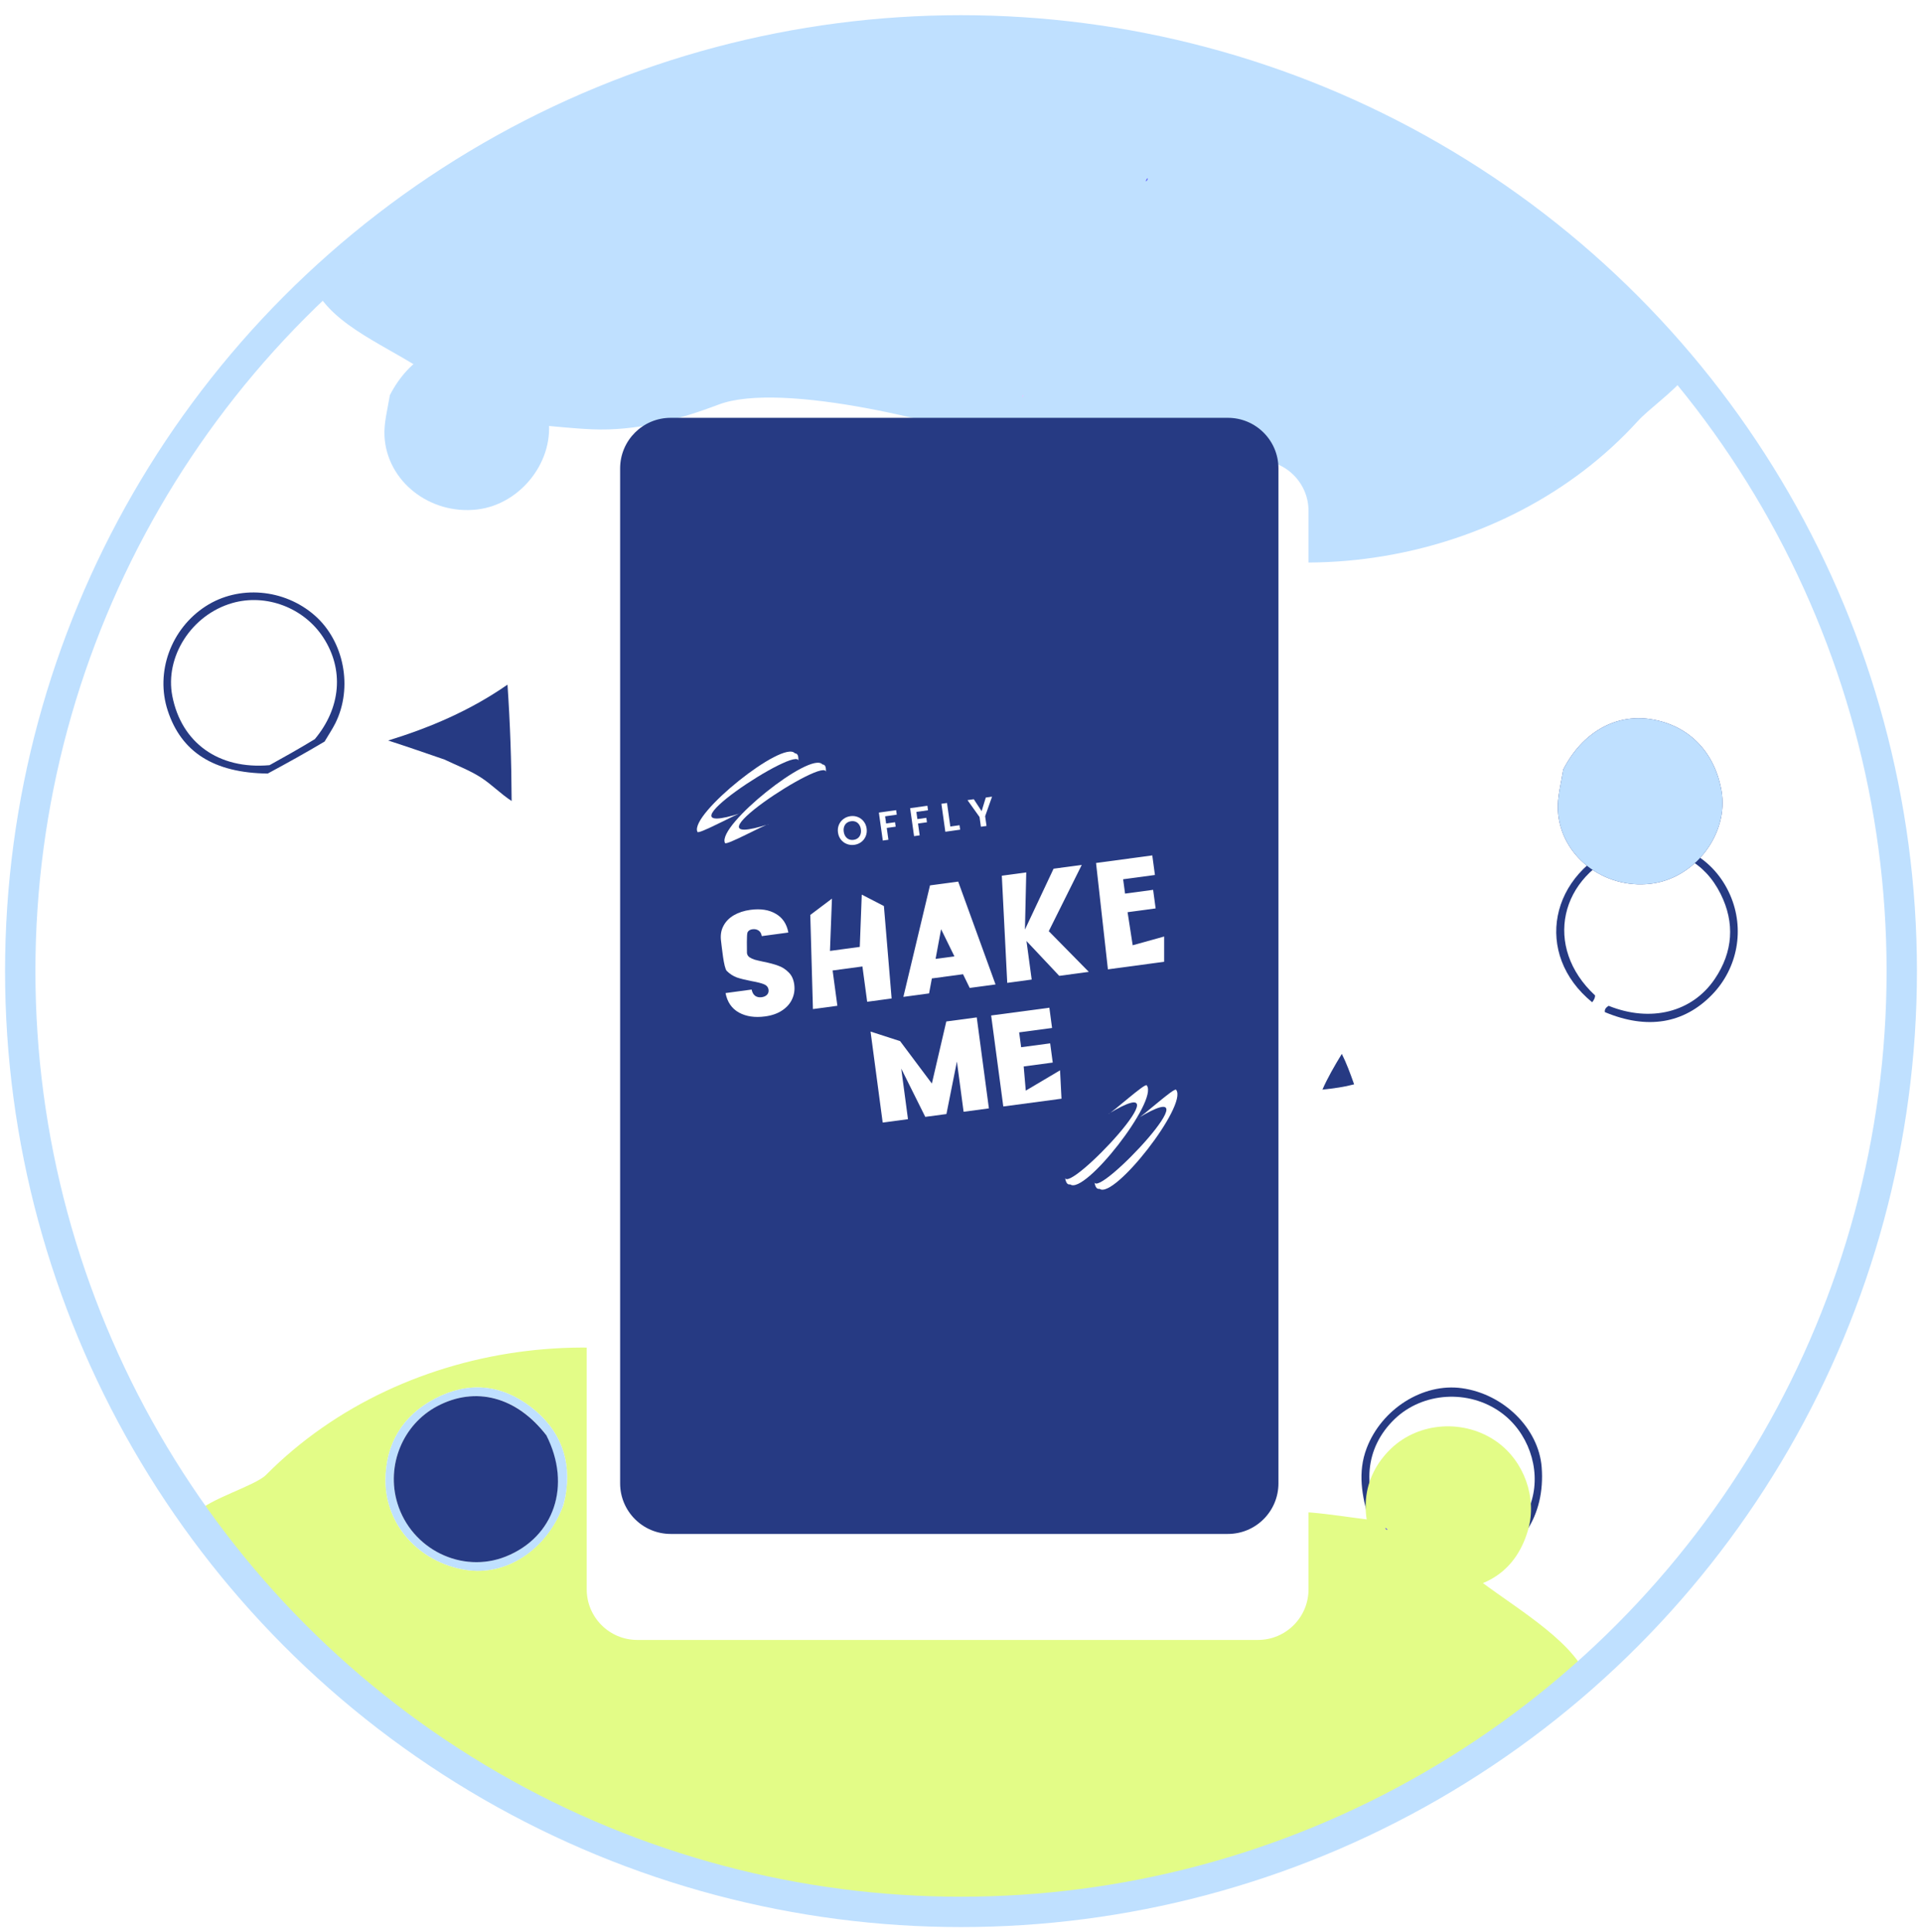 <svg width="190" height="191" viewBox="0 0 190 191" fill="none" xmlns="http://www.w3.org/2000/svg">
<path d="M156.5 165C149.181 171.289 138.579 178.01 129.613 181.5C118.962 185.646 108.882 188.586 97.5 188.5C72.159 188.308 47.937 179.308 30 161C27.306 158.25 21.867 152.681 19.5 149.522C20.591 148.21 25.237 146.873 26.298 145.803C40.008 131.98 63.218 129.142 80.181 139.274C84.687 141.966 89.054 144.89 93.49 147.859C93.18 150.455 93.462 153.03 93 155.5C86.563 155.532 107.289 176.495 101 176.5C98.455 176.503 56.748 165.342 57.5 168C66.235 184.725 35 158.105 74.807 158.276C72.393 163.447 73.352 161.463 71 166.5C90.024 166.5 105.529 173.422 124.589 173.422C121.858 168.301 119.239 163.39 116.524 158.298C117.863 158.219 118.853 158.161 119.809 158.105C120.091 155.414 127.097 174.508 124.589 174.5C118.3 174.481 92.804 178.186 86.5 178C86.356 176.25 88.003 147.36 88 145.803C94.139 148.544 110.685 153.497 117.013 151.418C121.087 150.08 125.27 149.149 129.613 149.522C131.522 149.686 133.418 149.995 135.322 150.228C135.324 150.219 135.305 150.22 135.302 150.31C135.388 150.491 135.497 150.533 135.699 150.627C136.59 151.533 137.407 152.335 138.228 153.13C138.231 153.124 138.218 153.13 138.247 153.255C140.237 155.036 142.581 155.294 145.102 155.326C148.419 158.124 154.368 161.3 156.5 165ZM55.694 148.79C55.762 148.496 55.842 148.204 55.895 147.907C56.53 144.295 55.367 141.324 52.504 139.111C49.556 136.834 46.291 136.532 42.988 138.268C39.773 139.959 38.103 142.764 38.108 146.371C38.114 150.802 41.486 154.446 46 155.183C49.985 155.834 53.983 153.279 55.694 148.79Z" fill="#E3FC87"/>
<path d="M31.5 29.151C38.535 22.546 48.696 15.381 57.5 11.5C67.958 6.889 80.126 3.914 91.5 3.5C116.825 2.577 140.275 11.65 159 29.151C161.813 31.78 163.996 34.271 166.5 37.323C165.467 38.682 162.938 40.493 161.925 41.609C148.837 56.022 125.774 59.878 108.381 50.502C103.761 48.012 99.269 45.282 94.708 42.511C94.903 39.905 94.508 37.345 94.861 34.856C101.29 34.541 79.662 14.511 85.945 14.228C88.487 14.114 130.645 23.429 129.776 20.806C120.314 4.482 152.69 29.702 112.914 31.282C115.098 26.01 114.227 28.035 116.355 22.899C97.35 23.736 81.555 17.503 62.514 18.342C65.467 23.337 68.3 28.129 71.237 33.096C69.902 33.234 68.915 33.335 67.963 33.434C67.8 36.135 59.961 17.367 62.467 17.264C68.75 17.007 94.059 12.183 100.364 12.092C100.586 13.834 100.211 42.768 100.283 44.324C94.029 41.855 77.281 37.636 71.05 39.991C67.039 41.508 62.901 42.621 58.547 42.44C56.632 42.359 54.724 42.135 52.812 41.985C52.81 41.995 52.829 41.993 52.828 41.903C52.734 41.725 52.623 41.689 52.418 41.603C51.488 40.738 50.636 39.973 49.781 39.214C49.778 39.221 49.791 39.214 49.756 39.09C47.69 37.398 45.336 37.244 42.817 37.323C39.38 34.674 33.792 32.754 31.5 29.151ZM132.426 39.918C132.371 40.215 132.303 40.511 132.264 40.81C131.789 44.446 133.081 47.363 136.039 49.448C139.084 51.593 142.359 51.751 145.582 49.871C148.72 48.041 150.265 45.164 150.102 41.561C149.901 37.135 146.372 33.643 141.829 33.105C137.819 32.63 133.938 35.358 132.426 39.918Z" fill="#BFE0FF"/>
<path d="M162.235 83.923C162.173 83.723 162.111 83.522 162.028 83.219C166.082 82.924 169.485 84.942 171.029 88.466C172.5 91.825 171.795 95.71 169.237 98.339C166.457 101.196 162.837 101.809 158.65 100.054C158.614 99.811 158.709 99.625 159.023 99.431C163.188 101.104 167.286 100.069 169.515 96.772C171.323 94.099 171.519 91.221 170.092 88.368C168.502 85.189 165.74 83.84 162.235 83.923Z" fill="#263A83"/>
<path d="M55.639 148.924C53.983 153.279 49.985 155.833 46 155.183C41.486 154.445 38.114 150.801 38.108 146.371C38.103 142.764 39.773 139.958 42.988 138.268C46.291 136.531 49.556 136.833 52.504 139.11C55.367 141.323 56.53 144.294 55.895 147.906C55.842 148.203 55.762 148.495 55.639 148.924ZM53.938 141.765C51.059 138.059 47.002 137.013 43.228 139.005C39.821 140.804 38.149 144.868 39.283 148.597C40.668 153.15 45.657 155.604 50.001 153.869C54.778 151.961 56.532 146.851 53.938 141.765Z" fill="#BFE0FF"/>
<path d="M135.322 150.228C134.641 147.897 134.187 145.564 135.103 143.159C136.576 139.295 140.655 136.697 144.508 137.229C148.653 137.801 152.104 141.213 152.402 145.035C152.776 149.82 150.32 153.576 145.945 154.905C145.714 154.975 145.477 155.02 145.128 155.154C142.581 155.294 140.237 155.036 138.374 153.179C140.218 153.422 141.964 153.865 143.862 154.309C147.794 154.043 150.402 151.917 151.435 148.262C152.319 145.136 151.04 141.542 148.36 139.618C145.17 137.327 140.65 137.612 137.872 140.278C134.915 143.116 134.547 147.206 136.928 151.071C137.011 151.205 137.082 151.264 137.149 151.31C137.137 151.308 137.141 151.283 137.189 151.399C137.566 152.055 137.896 152.596 138.225 153.137C137.407 152.335 136.59 151.532 135.675 150.55C135.517 150.265 135.426 150.215 135.305 150.22C135.305 150.22 135.324 150.219 135.322 150.228Z" fill="#263A83"/>
<path d="M135.302 150.31C135.426 150.215 135.517 150.265 135.601 150.447C135.497 150.532 135.388 150.491 135.302 150.31Z" fill="#E36352"/>
<path d="M127.739 111.267C127.702 111.078 127.803 110.847 128.021 110.536C128.05 110.713 127.963 110.969 127.739 111.267Z" fill="#263A83"/>
<path d="M26.464 76.47C21.131 76.405 17.929 74.35 16.584 70.255C15.335 66.453 16.892 62.161 20.327 59.935C23.6 57.815 28.096 58.192 31.116 60.842C34.016 63.386 34.903 67.97 33.157 71.484C32.862 72.077 32.486 72.629 32.086 73.308C30.215 74.421 28.404 75.425 26.464 76.47ZM26.644 75.641C28.076 74.847 29.508 74.053 31.12 73.068C33.704 69.976 34.022 66.198 31.963 63.028C30.041 60.067 26.295 58.652 22.943 59.621C18.938 60.779 16.277 64.917 17.035 68.809C17.933 73.42 21.596 76.088 26.644 75.641Z" fill="#263A83"/>
<path d="M113.429 17.607C113.505 17.716 113.45 17.814 113.288 17.936C113.253 17.856 113.293 17.736 113.429 17.607Z" fill="#6F72FE"/>
<path d="M101.17 39.049C101.134 39.129 101.102 39.213 101.069 39.297C101.058 39.228 101.046 39.158 101.109 39.075C101.183 39.06 101.174 39.053 101.17 39.049Z" fill="#F7BBFD"/>
<path d="M43.943 75.087C42.14 74.464 40.337 73.841 38.373 73.203C42.429 71.956 46.439 70.276 50.169 67.68C50.426 71.441 50.562 75.252 50.578 79.183C49.492 78.478 48.6 77.54 47.542 76.86C46.425 76.141 45.149 75.667 43.943 75.087Z" fill="#263A83"/>
<path d="M88.032 98.86C86.796 98.717 86.222 98.989 86.178 100.264C86.116 102.067 85.803 103.861 85.587 105.755C84.733 105.755 83.974 105.755 82.925 105.755C83.111 103.546 83.295 101.359 83.486 99.094C82.95 98.937 82.507 98.806 81.934 98.638C81.972 97.999 82.01 97.353 82.058 96.55C83.887 96.666 84.015 95.443 84.087 94.12C84.159 92.797 84.316 91.478 84.446 90.041C83.91 89.929 83.409 89.824 82.725 89.681C82.826 88.948 82.922 88.251 83.027 87.491C83.572 87.413 84.093 87.339 84.692 87.253C84.906 85.443 85.116 83.662 85.337 81.787C86.24 81.787 87.053 81.787 87.993 81.787C87.852 83.621 87.718 85.351 87.573 87.225C88.351 87.225 89.04 87.225 89.947 87.225C90.163 85.468 90.388 83.643 90.618 81.781C91.519 81.781 92.279 81.781 93.249 81.781C93.095 83.621 92.951 85.346 92.796 87.189C93.338 87.3 93.839 87.402 94.427 87.522C94.355 88.259 94.285 88.96 94.21 89.719C93.627 89.812 93.111 89.895 92.51 89.991C92.311 92.015 92.118 93.99 91.913 96.078C92.467 96.261 92.945 96.42 93.753 96.688C93.432 97.421 93.184 98.676 92.812 98.714C91.318 98.867 91.503 99.9 91.396 100.806C91.207 102.418 91.064 104.035 90.892 105.75C89.981 105.75 89.171 105.75 88.179 105.75C88.355 103.947 88.573 102.226 88.661 100.499C88.689 99.964 88.363 99.411 88.032 98.86ZM87.062 90.915C86.916 92.684 86.769 94.454 86.619 96.267C87.588 96.267 88.329 96.267 89.147 96.267C89.329 94.089 89.501 92.035 89.724 89.361C88.508 89.929 87.802 90.259 87.062 90.915Z" fill="#263A83"/>
<path d="M132.646 104.181C133.102 105.092 133.47 106.079 133.862 107.192C132.884 107.455 131.882 107.591 130.729 107.714C131.239 106.553 131.898 105.405 132.646 104.181Z" fill="#263A83"/>
<path d="M60.815 108.393C60.73 108.432 60.611 108.376 60.464 108.225C60.55 108.186 60.666 108.242 60.815 108.393Z" fill="#E36352"/>
<path d="M160.765 84.031C154.125 86.523 152.536 93.635 157.685 98.407C157.682 98.661 157.57 98.843 157.396 99.08C151.573 94.337 153.118 86.254 160.478 83.385C160.674 83.539 160.727 83.734 160.765 84.031Z" fill="#263A83"/>
<path d="M131.763 34.019C134.41 28.235 139.005 25.31 143.917 26.139C149.196 27.029 152.88 31.175 153.85 37.319C154.918 44.081 150.15 51.102 143.942 51.909C137.364 52.763 131.345 47.519 131.012 40.428C130.915 38.377 131.434 36.29 131.763 34.019Z" fill="#BFE0FF"/>
<path d="M38.54 39.065C40.414 35.412 43.666 33.564 47.144 34.087C50.88 34.65 53.488 37.269 54.175 41.15C54.931 45.422 51.555 49.857 47.161 50.366C42.505 50.906 38.245 47.593 38.008 43.114C37.94 41.818 38.307 40.5 38.54 39.065Z" fill="#BFE0FF"/>
<path d="M54.007 141.882C56.532 146.851 54.778 151.962 50.001 153.87C45.657 155.605 40.668 153.15 39.283 148.597C38.149 144.868 39.821 140.804 43.228 139.006C47.002 137.014 51.059 138.059 54.007 141.882Z" fill="#263A83"/>
<path d="M136.543 153.933C134.183 150.133 134.551 146.044 137.508 143.205C140.285 140.54 144.805 140.255 147.996 142.545C150.676 144.469 151.954 148.063 151.071 151.189C150.037 154.845 147.43 156.97 143.381 157.173C141.001 156.143 138.889 155.177 136.777 154.211C136.777 154.211 136.772 154.235 136.783 154.162C136.73 154.005 136.646 153.954 136.543 153.933Z" fill="#E3FC87"/>
<path d="M136.928 151.071C137.01 151.026 137.094 151.078 137.16 151.237C137.082 151.264 137.011 151.205 136.928 151.071Z" fill="#716CE8"/>
<g filter="url(#filter0_d_1479_12844)">
<path d="M58 43C58 40.239 60.239 38 63 38H124.354C127.116 38 129.354 40.239 129.354 43V149.611C129.354 152.373 127.116 154.611 124.354 154.611H63C60.239 154.611 58 152.373 58 149.611V43Z" fill="white"/>
</g>
<path d="M61.303 46.304C61.303 43.542 63.542 41.304 66.303 41.304H121.381C124.143 41.304 126.381 43.542 126.381 46.304V146.638C126.381 149.4 124.143 151.638 121.381 151.638H66.303C63.542 151.638 61.303 149.4 61.303 146.638V46.304Z" fill="#263A83"/>
<path d="M96.558 100.575L97.758 109.569L95.257 109.903L94.595 104.94L93.56 110.129L91.468 110.408L89.092 105.635L89.759 110.636L87.258 110.97L86.059 101.976L88.98 102.92L92.12 107.114L93.547 100.977L96.558 100.575Z" fill="white"/>
<path d="M100.749 102.055L100.945 103.522L103.815 103.139L104.069 105.04L101.198 105.423L101.403 107.814L104.791 105.806L104.935 108.612L99.181 109.379L97.981 100.385L103.735 99.618L104.002 101.621L100.749 102.055Z" fill="white"/>
<path d="M84.457 83.516C84.198 83.553 83.951 83.525 83.718 83.434C83.484 83.343 83.289 83.2 83.132 83.004C82.975 82.805 82.877 82.57 82.839 82.298C82.801 82.028 82.831 81.778 82.927 81.546C83.023 81.312 83.171 81.119 83.371 80.967C83.57 80.815 83.799 80.721 84.058 80.684C84.32 80.647 84.566 80.675 84.797 80.766C85.03 80.857 85.224 81.002 85.379 81.201C85.536 81.397 85.633 81.63 85.671 81.899C85.709 82.171 85.68 82.425 85.584 82.659C85.49 82.89 85.343 83.082 85.144 83.234C84.944 83.386 84.715 83.48 84.457 83.516ZM84.387 83.021C84.553 82.998 84.695 82.94 84.811 82.848C84.927 82.754 85.011 82.632 85.062 82.482C85.114 82.332 85.127 82.165 85.101 81.98C85.075 81.795 85.016 81.639 84.926 81.511C84.835 81.382 84.721 81.288 84.584 81.232C84.446 81.176 84.295 81.16 84.128 81.183C83.962 81.207 83.819 81.264 83.7 81.357C83.584 81.448 83.5 81.569 83.448 81.719C83.396 81.867 83.383 82.033 83.409 82.218C83.435 82.402 83.494 82.56 83.585 82.69C83.676 82.82 83.79 82.914 83.928 82.973C84.067 83.028 84.221 83.045 84.387 83.021ZM88.588 80.088L88.651 80.535L87.498 80.697L87.598 81.406L88.481 81.282L88.543 81.722L87.66 81.846L87.824 83.014L87.269 83.092L86.881 80.328L88.588 80.088ZM91.678 79.653L91.741 80.1L90.589 80.263L90.689 80.972L91.572 80.847L91.634 81.287L90.75 81.411L90.915 82.58L90.36 82.658L89.971 79.893L91.678 79.653ZM93.944 81.705L94.855 81.577L94.916 82.017L93.451 82.223L93.062 79.458L93.617 79.38L93.944 81.705ZM98.069 78.754L97.387 80.688L97.523 81.65L96.968 81.728L96.833 80.766L95.641 79.096L96.266 79.007L97.038 80.188L97.451 78.841L98.069 78.754Z" fill="white"/>
<path d="M75.639 100.478C74.628 100.615 73.766 100.489 73.052 100.099C72.338 99.702 71.895 99.059 71.725 98.17L74.302 97.822C74.367 98.123 74.488 98.332 74.663 98.451C74.838 98.57 75.048 98.612 75.295 98.579C75.517 98.549 75.691 98.471 75.816 98.346C75.948 98.211 76.001 98.044 75.975 97.847C75.94 97.593 75.794 97.411 75.537 97.304C75.28 97.196 74.873 97.092 74.315 96.992C73.722 96.879 73.238 96.76 72.861 96.635C72.492 96.501 72.152 96.283 71.844 95.982C71.543 95.671 71.355 93.584 71.28 93.033C71.205 92.475 71.28 91.979 71.507 91.547C71.732 91.106 72.077 90.75 72.542 90.478C73.008 90.206 73.553 90.028 74.177 89.944C75.189 89.807 76.026 89.937 76.69 90.333C77.362 90.719 77.776 91.337 77.932 92.186L75.306 92.54C75.263 92.279 75.154 92.092 74.98 91.982C74.814 91.87 74.612 91.831 74.374 91.863C74.193 91.887 74.052 91.961 73.951 92.083C73.851 92.205 73.814 92.365 73.841 94.219C73.863 94.383 73.944 94.519 74.084 94.625C74.231 94.723 74.405 94.804 74.606 94.869C74.806 94.925 75.1 94.994 75.488 95.076C76.064 95.191 76.541 95.319 76.92 95.46C77.306 95.592 77.649 95.809 77.95 96.112C78.257 96.405 78.445 96.807 78.514 97.316C78.584 97.834 78.515 98.316 78.307 98.763C78.108 99.208 77.778 99.583 77.317 99.888C76.864 100.192 76.305 100.389 75.639 100.478Z" fill="white"/>
<path d="M87.379 89.567L88.142 98.704L85.726 99.03L85.255 95.541L82.309 95.938L82.779 99.427L80.363 99.753L80.101 90.446L82.243 88.833L82.047 94.003L84.994 93.605L85.19 88.436L87.379 89.567Z" fill="white"/>
<path d="M95.202 96.308L92.12 96.723L91.843 98.204L89.303 98.547L91.935 87.525L94.722 87.15L98.414 97.318L95.862 97.662L95.202 96.308ZM94.349 94.54L93.032 91.855L92.487 94.791L94.349 94.54Z" fill="white"/>
<path d="M104.712 96.468L101.474 93.026L101.988 96.835L99.571 97.162L99.035 86.568L101.451 86.242L101.321 91.892L104.151 85.877L106.938 85.501L103.677 92.051L107.634 96.074L104.712 96.468Z" fill="white"/>
<path d="M111.028 86.92L111.219 88.338L113.993 87.964L114.241 89.801L111.467 90.175L111.973 93.443L115.083 92.579V95.076L109.523 95.826L108.35 85.311L113.91 84.561L114.172 86.496L111.028 86.92Z" fill="white"/>
<path d="M81.644 76.382C81.951 74.469 66.785 84.418 76.042 81.461C75.68 81.448 71.648 83.706 71.661 83.318C70.901 81.585 80.156 74.196 81.301 75.568C81.663 75.58 81.658 75.994 81.644 76.382Z" fill="white"/>
<path d="M78.921 75.283C79.228 73.369 64.062 83.319 73.319 80.362C72.957 80.349 68.924 82.606 68.938 82.218C68.178 80.486 77.433 73.096 78.578 74.468C78.94 74.481 78.934 74.895 78.921 75.283Z" fill="white"/>
<path d="M105.272 116.371C105.417 118.304 117.857 105.103 109.54 110.13C109.896 110.058 113.293 106.926 113.37 107.306C114.512 108.815 107.227 118.153 105.795 117.084C105.439 117.156 105.348 116.752 105.272 116.371Z" fill="white"/>
<path d="M108.177 116.809C108.323 118.741 120.762 105.54 112.445 110.568C112.801 110.496 116.198 107.363 116.275 107.744C117.417 109.252 110.132 118.59 108.7 117.522C108.344 117.594 108.254 117.19 108.177 116.809Z" fill="white"/>
<path d="M154.54 76.065C156.414 72.412 159.666 70.564 163.143 71.088C166.88 71.65 169.488 74.269 170.175 78.15C170.93 82.422 167.555 86.857 163.161 87.366C158.505 87.906 154.245 84.593 154.008 80.114C153.94 78.818 154.307 77.5 154.54 76.065Z" fill="#263A83"/>
<path d="M154.54 76.065C156.414 72.412 159.666 70.564 163.143 71.088C166.88 71.65 169.488 74.269 170.175 78.15C170.93 82.422 167.555 86.857 163.161 87.366C158.505 87.906 154.245 84.593 154.008 80.114C153.94 78.818 154.307 77.5 154.54 76.065Z" fill="#BFE0FF"/>
<circle cx="95" cy="96.001" r="93" stroke="#BFE0FF" stroke-width="3"/>
<defs>
<filter id="filter0_d_1479_12844" x="50.494" y="38" width="86.367" height="131.624" filterUnits="userSpaceOnUse" color-interpolation-filters="sRGB">
<feFlood flood-opacity="0" result="BackgroundImageFix"/>
<feColorMatrix in="SourceAlpha" type="matrix" values="0 0 0 0 0 0 0 0 0 0 0 0 0 0 0 0 0 0 127 0" result="hardAlpha"/>
<feOffset dy="7.506"/>
<feGaussianBlur stdDeviation="3.753"/>
<feComposite in2="hardAlpha" operator="out"/>
<feColorMatrix type="matrix" values="0 0 0 0 0 0 0 0 0 0 0 0 0 0 0 0 0 0 0.25 0"/>
<feBlend mode="normal" in2="BackgroundImageFix" result="effect1_dropShadow_1479_12844"/>
<feBlend mode="normal" in="SourceGraphic" in2="effect1_dropShadow_1479_12844" result="shape"/>
</filter>
</defs>
</svg>
